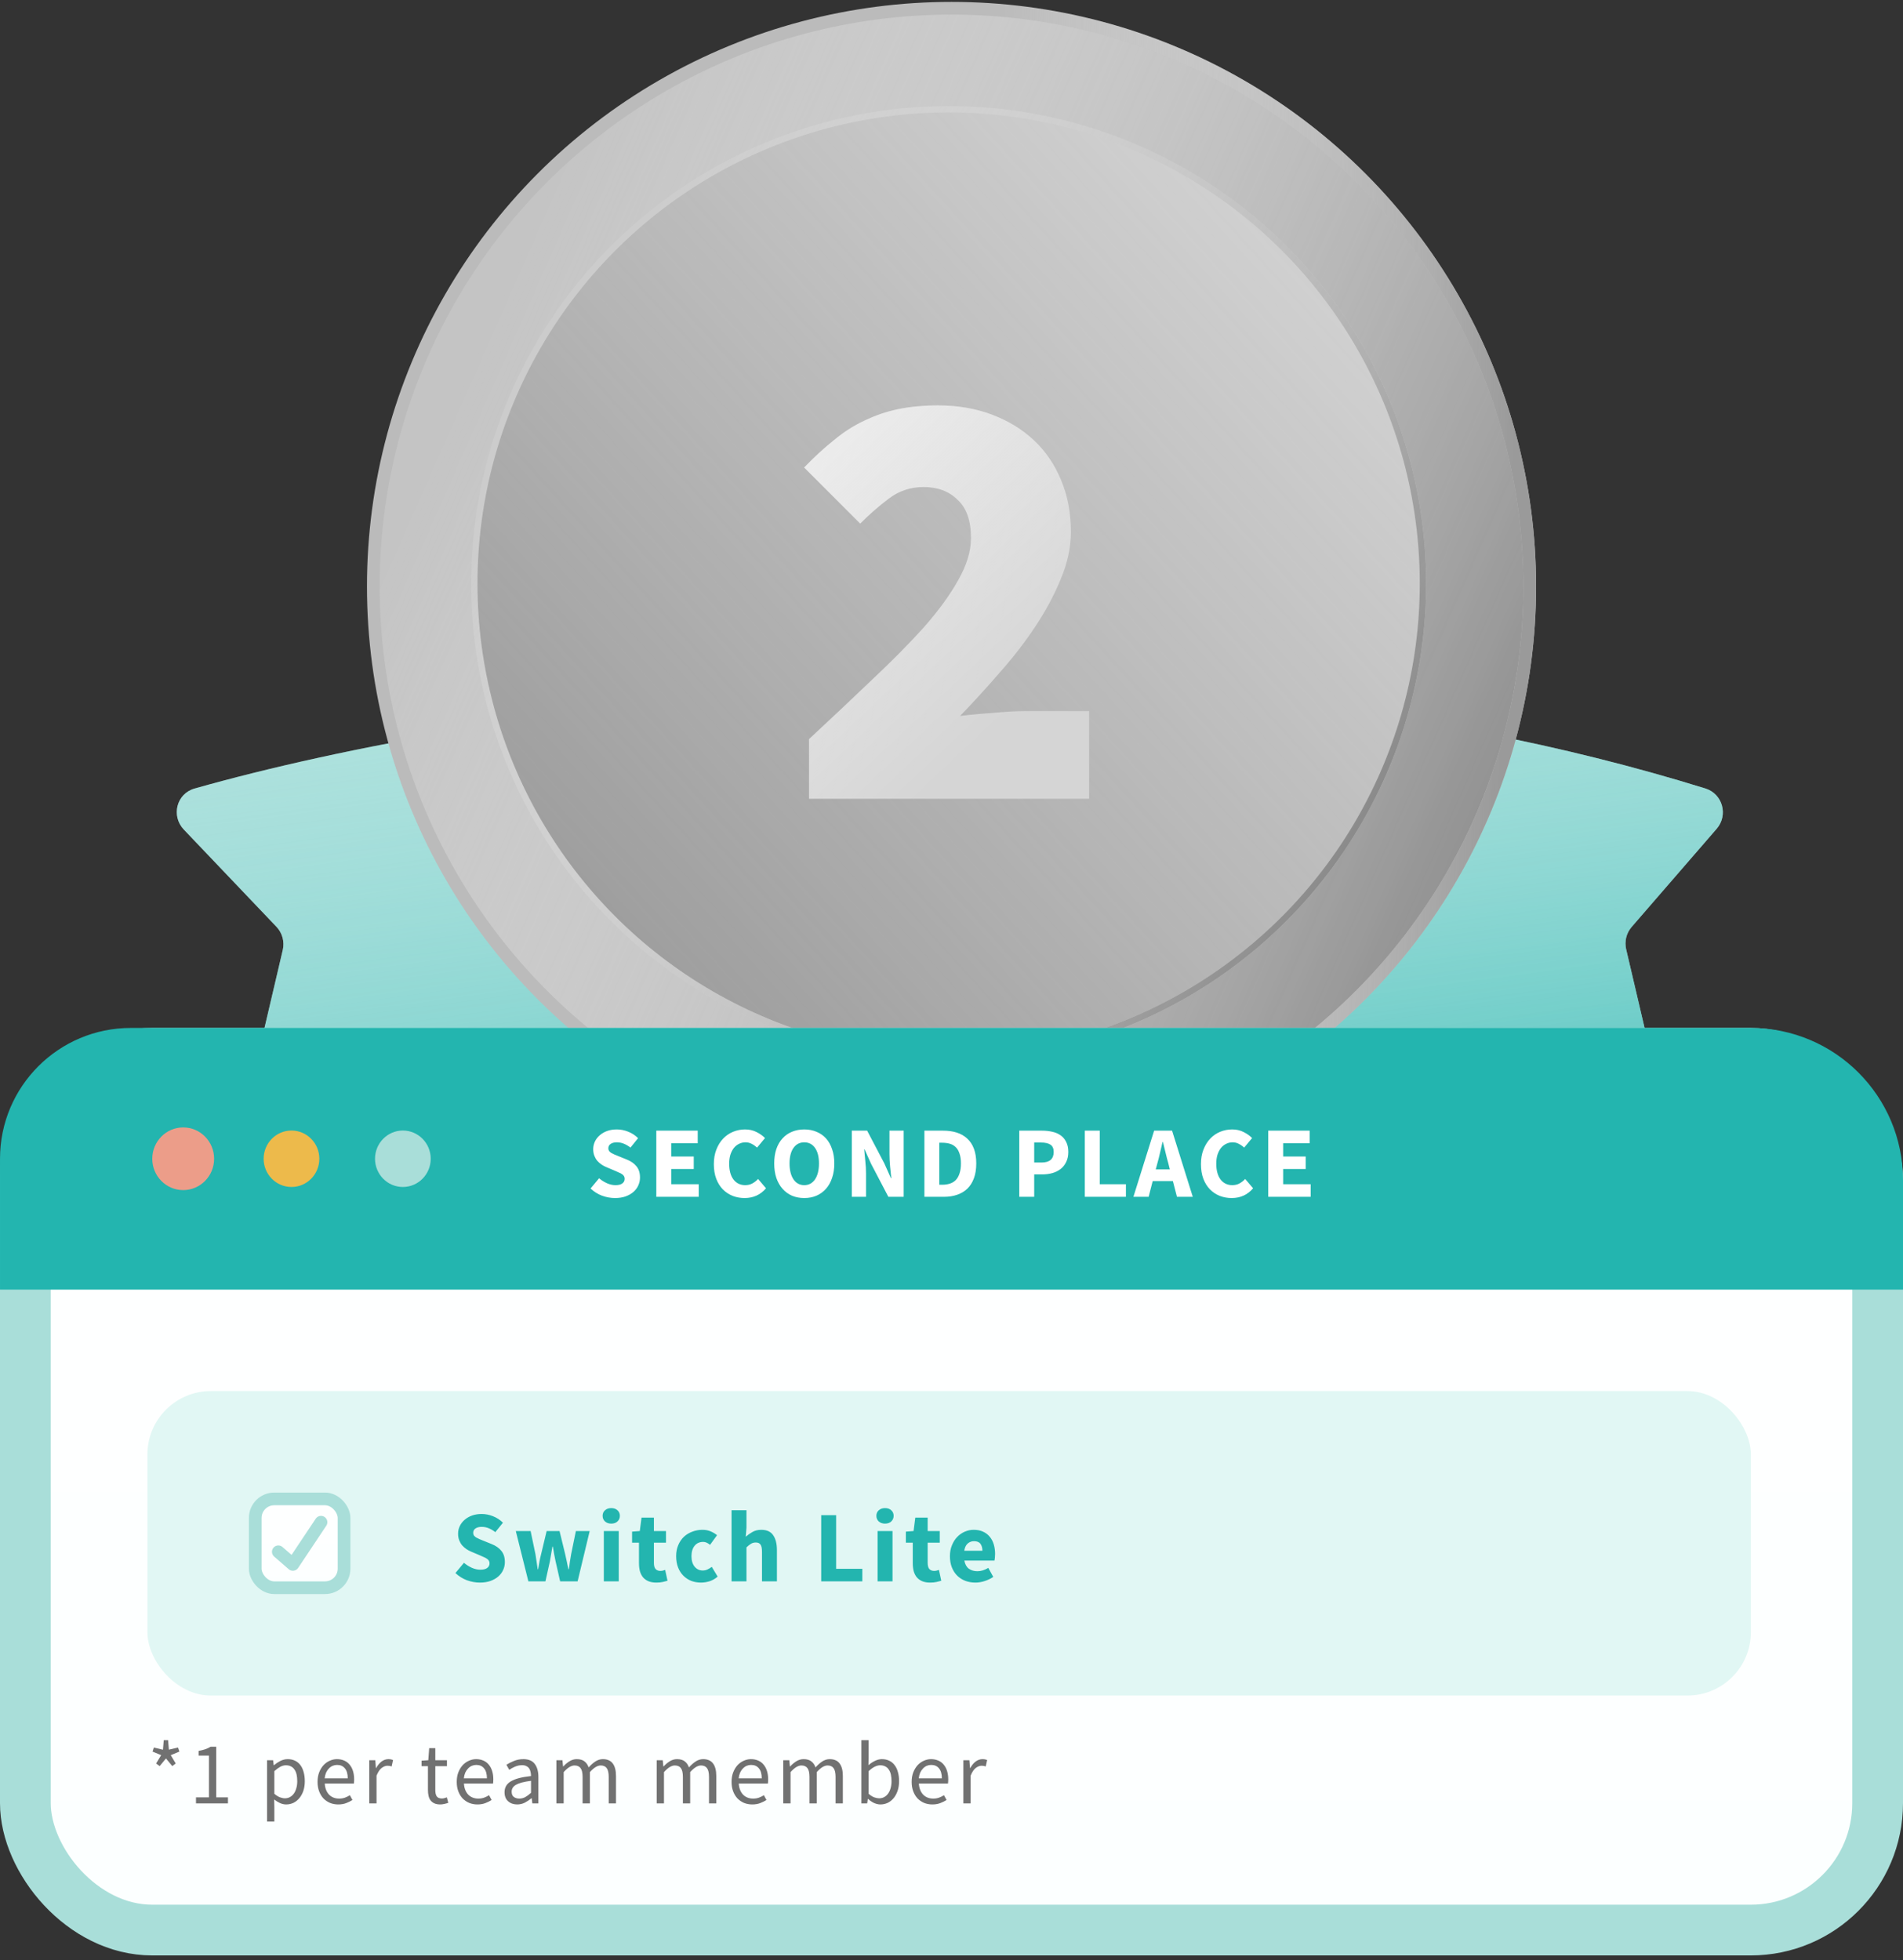 <svg xmlns="http://www.w3.org/2000/svg" width="300" height="309" fill="none" viewBox="0 0 300 309"><rect x="0" y="0" width="300" height="309" fill="#333333" stroke="none"/><path fill="#A9DED9" d="M268.841 124.303C177.593 95.998 76.279 111.409 30.67 124.315C27.818 125.122 26.939 128.645 28.984 130.791L43.577 146.107C44.508 147.084 44.883 148.464 44.575 149.779L39.315 172.224C38.585 175.337 41.645 178.01 44.663 176.951C138 144.184 219.246 160.718 255.575 175.943C258.71 177.257 262.168 174.46 261.392 171.149L256.356 149.661C256.063 148.412 256.387 147.099 257.227 146.129L270.625 130.662C272.492 128.506 271.565 125.147 268.841 124.303Z"/><path fill="url(#paint0_linear)" d="M268.841 124.303C177.593 95.998 76.279 111.409 30.67 124.315C27.818 125.122 26.939 128.645 28.984 130.791L43.577 146.107C44.508 147.084 44.883 148.464 44.575 149.779L39.315 172.224C38.585 175.337 41.645 178.01 44.663 176.951C138 144.184 219.246 160.718 255.575 175.943C258.71 177.257 262.168 174.46 261.392 171.149L256.356 149.661C256.063 148.412 256.387 147.099 257.227 146.129L270.625 130.662C272.492 128.506 271.565 125.147 268.841 124.303Z"/><circle cx="150.004" cy="92.452" r="91.153" fill="#C4C4C4"/><circle cx="150.004" cy="92.452" r="91.153" fill="url(#paint1_linear)"/><circle cx="150.004" cy="92.452" r="91.153" stroke="#BBB" stroke-width="2"/><circle cx="150.004" cy="92.452" r="91.153" stroke="url(#paint2_linear)" stroke-width="2"/><circle cx="149.547" cy="91.996" r="74.774" fill="#717171"/><circle cx="149.547" cy="91.996" r="74.774" fill="url(#paint3_linear)"/><circle cx="149.547" cy="91.996" r="74.774" stroke="#CCC"/><circle cx="149.547" cy="91.996" r="74.774" stroke="url(#paint4_linear)"/><path fill="#D5D5D5" d="M127.54 125.93V116.522C131.124 113.194 134.452 110.058 137.524 107.114C140.66 104.17 143.38 101.418 145.684 98.858C147.988 96.234 149.78 93.77 151.06 91.466C152.404 89.098 153.076 86.89 153.076 84.842C153.076 82.09 152.372 80.074 150.964 78.794C149.62 77.45 147.828 76.778 145.588 76.778C143.54 76.778 141.716 77.386 140.116 78.602C138.58 79.754 137.076 81.066 135.604 82.538L126.772 73.706C128.372 72.042 129.94 70.602 131.476 69.386C133.012 68.106 134.612 67.082 136.276 66.314C138.004 65.482 139.796 64.874 141.652 64.49C143.572 64.106 145.652 63.914 147.892 63.914C150.964 63.914 153.78 64.394 156.34 65.354C158.9 66.314 161.108 67.658 162.964 69.386C164.82 71.114 166.26 73.226 167.284 75.722C168.308 78.154 168.82 80.874 168.82 83.882C168.82 86.314 168.276 88.81 167.188 91.37C166.164 93.866 164.82 96.362 163.156 98.858C161.492 101.354 159.604 103.786 157.492 106.154C155.444 108.522 153.396 110.762 151.348 112.874C152.884 112.682 154.612 112.522 156.532 112.394C158.516 112.202 160.18 112.106 161.524 112.106H171.7V125.93H127.54Z"/><path fill="url(#paint5_linear)" d="M127.54 125.93V116.522C131.124 113.194 134.452 110.058 137.524 107.114C140.66 104.17 143.38 101.418 145.684 98.858C147.988 96.234 149.78 93.77 151.06 91.466C152.404 89.098 153.076 86.89 153.076 84.842C153.076 82.09 152.372 80.074 150.964 78.794C149.62 77.45 147.828 76.778 145.588 76.778C143.54 76.778 141.716 77.386 140.116 78.602C138.58 79.754 137.076 81.066 135.604 82.538L126.772 73.706C128.372 72.042 129.94 70.602 131.476 69.386C133.012 68.106 134.612 67.082 136.276 66.314C138.004 65.482 139.796 64.874 141.652 64.49C143.572 64.106 145.652 63.914 147.892 63.914C150.964 63.914 153.78 64.394 156.34 65.354C158.9 66.314 161.108 67.658 162.964 69.386C164.82 71.114 166.26 73.226 167.284 75.722C168.308 78.154 168.82 80.874 168.82 83.882C168.82 86.314 168.276 88.81 167.188 91.37C166.164 93.866 164.82 96.362 163.156 98.858C161.492 101.354 159.604 103.786 157.492 106.154C155.444 108.522 153.396 110.762 151.348 112.874C152.884 112.682 154.612 112.522 156.532 112.394C158.516 112.202 160.18 112.106 161.524 112.106H171.7V125.93H127.54Z"/><rect width="292" height="138.223" x="4" y="166.058" fill="#FCFFFF" rx="20"/><rect width="292" height="138.223" x="4" y="166.058" fill="url(#paint6_linear)" rx="20"/><rect width="292" height="138.223" x="4" y="166.058" stroke="#A9DED9" stroke-width="8" rx="20"/><path fill="#23B5AF" d="M300 203.308V186.058C300 172.803 289.255 162.058 276 162.058H272.922H245.845H234.432H206.977H193.178H165.582H110.388H20.626C9.235 162.058 0.001 171.292 0.001 182.683V203.308H300Z"/><path fill="#fff" d="M96.957 188.875C96.275 188.875 95.592 188.752 94.909 188.507C94.237 188.251 93.635 187.872 93.101 187.371L94.445 185.755C94.819 186.075 95.229 186.336 95.677 186.539C96.136 186.742 96.584 186.843 97.021 186.843C97.512 186.843 97.875 186.752 98.109 186.571C98.355 186.39 98.477 186.144 98.477 185.835C98.477 185.675 98.44 185.536 98.365 185.419C98.301 185.302 98.2 185.2 98.061 185.115C97.933 185.019 97.773 184.934 97.581 184.859C97.4 184.774 97.197 184.683 96.973 184.587L95.613 184.011C95.347 183.904 95.085 183.766 94.829 183.595C94.584 183.424 94.36 183.227 94.157 183.003C93.965 182.768 93.811 182.502 93.693 182.203C93.576 181.894 93.517 181.547 93.517 181.163C93.517 180.736 93.608 180.336 93.789 179.963C93.971 179.579 94.227 179.248 94.557 178.971C94.888 178.683 95.277 178.459 95.725 178.299C96.184 178.139 96.685 178.059 97.229 178.059C97.837 178.059 98.435 178.176 99.021 178.411C99.619 178.646 100.141 178.987 100.589 179.435L99.389 180.923C99.048 180.656 98.707 180.454 98.365 180.315C98.024 180.166 97.645 180.091 97.229 180.091C96.824 180.091 96.499 180.176 96.253 180.347C96.019 180.507 95.901 180.736 95.901 181.035C95.901 181.195 95.939 181.334 96.013 181.451C96.099 181.558 96.211 181.659 96.349 181.755C96.499 181.84 96.669 181.926 96.861 182.011C97.053 182.086 97.261 182.171 97.485 182.267L98.829 182.811C99.469 183.067 99.971 183.419 100.333 183.867C100.707 184.315 100.893 184.907 100.893 185.643C100.893 186.08 100.803 186.496 100.621 186.891C100.451 187.275 100.195 187.616 99.853 187.915C99.523 188.203 99.112 188.438 98.621 188.619C98.131 188.79 97.576 188.875 96.957 188.875ZM103.464 188.683V178.251H109.992V180.235H105.816V182.331H109.368V184.299H105.816V186.699H110.152V188.683H103.464ZM117.382 188.875C116.72 188.875 116.096 188.763 115.51 188.539C114.923 188.304 114.406 187.963 113.958 187.515C113.52 187.067 113.174 186.512 112.918 185.851C112.662 185.179 112.534 184.406 112.534 183.531C112.534 182.667 112.667 181.899 112.934 181.227C113.2 180.544 113.558 179.968 114.006 179.499C114.454 179.03 114.976 178.672 115.574 178.427C116.171 178.182 116.8 178.059 117.462 178.059C118.134 178.059 118.736 178.198 119.27 178.475C119.803 178.742 120.246 179.056 120.598 179.419L119.35 180.923C119.083 180.678 118.8 180.48 118.502 180.331C118.214 180.171 117.883 180.091 117.51 180.091C117.158 180.091 116.822 180.171 116.502 180.331C116.192 180.48 115.92 180.699 115.686 180.987C115.462 181.275 115.28 181.627 115.142 182.043C115.014 182.459 114.95 182.928 114.95 183.451C114.95 184.528 115.179 185.366 115.638 185.963C116.096 186.55 116.71 186.843 117.478 186.843C117.904 186.843 118.283 186.752 118.614 186.571C118.955 186.379 119.254 186.144 119.51 185.867L120.758 187.339C119.883 188.363 118.758 188.875 117.382 188.875ZM126.788 188.875C126.084 188.875 125.439 188.752 124.852 188.507C124.276 188.251 123.78 187.888 123.364 187.419C122.948 186.95 122.623 186.379 122.388 185.707C122.164 185.035 122.052 184.272 122.052 183.419C122.052 182.566 122.164 181.808 122.388 181.147C122.623 180.475 122.948 179.915 123.364 179.467C123.78 179.008 124.276 178.662 124.852 178.427C125.439 178.182 126.084 178.059 126.788 178.059C127.492 178.059 128.132 178.182 128.708 178.427C129.295 178.662 129.796 179.008 130.212 179.467C130.628 179.926 130.948 180.491 131.172 181.163C131.407 181.824 131.524 182.576 131.524 183.419C131.524 184.272 131.407 185.035 131.172 185.707C130.948 186.379 130.628 186.95 130.212 187.419C129.796 187.888 129.295 188.251 128.708 188.507C128.132 188.752 127.492 188.875 126.788 188.875ZM126.788 186.843C127.503 186.843 128.068 186.539 128.484 185.931C128.9 185.312 129.108 184.475 129.108 183.419C129.108 182.374 128.9 181.558 128.484 180.971C128.068 180.384 127.503 180.091 126.788 180.091C126.074 180.091 125.508 180.384 125.092 180.971C124.676 181.558 124.468 182.374 124.468 183.419C124.468 184.475 124.676 185.312 125.092 185.931C125.508 186.539 126.074 186.843 126.788 186.843ZM134.286 188.683V178.251H136.702L139.422 183.435L140.446 185.739H140.51C140.457 185.184 140.393 184.566 140.318 183.883C140.254 183.2 140.222 182.55 140.222 181.931V178.251H142.462V188.683H140.046L137.326 183.483L136.302 181.211H136.238C136.291 181.787 136.35 182.406 136.414 183.067C136.489 183.728 136.526 184.368 136.526 184.987V188.683H134.286ZM145.727 188.683V178.251H148.671C149.471 178.251 150.191 178.352 150.831 178.555C151.471 178.758 152.02 179.072 152.479 179.499C152.937 179.915 153.289 180.448 153.535 181.099C153.78 181.75 153.903 182.523 153.903 183.419C153.903 184.315 153.78 185.094 153.535 185.755C153.289 186.416 152.943 186.966 152.495 187.403C152.047 187.83 151.508 188.15 150.879 188.363C150.26 188.576 149.567 188.683 148.799 188.683H145.727ZM148.079 186.779H148.527C148.975 186.779 149.38 186.72 149.743 186.603C150.105 186.486 150.415 186.299 150.671 186.043C150.927 185.776 151.124 185.43 151.263 185.003C151.412 184.576 151.487 184.048 151.487 183.419C151.487 182.8 151.412 182.283 151.263 181.867C151.124 181.44 150.927 181.104 150.671 180.859C150.415 180.603 150.105 180.422 149.743 180.315C149.38 180.208 148.975 180.155 148.527 180.155H148.079V186.779ZM160.686 188.683V178.251H164.27C164.846 178.251 165.385 178.31 165.886 178.427C166.387 178.534 166.825 178.72 167.198 178.987C167.571 179.243 167.865 179.59 168.078 180.027C168.302 180.454 168.414 180.982 168.414 181.611C168.414 182.219 168.302 182.747 168.078 183.195C167.865 183.643 167.571 184.011 167.198 184.299C166.825 184.587 166.393 184.8 165.902 184.939C165.411 185.078 164.889 185.147 164.334 185.147H163.038V188.683H160.686ZM163.038 183.275H164.19C165.47 183.275 166.11 182.72 166.11 181.611C166.11 181.067 165.939 180.683 165.598 180.459C165.257 180.235 164.766 180.123 164.126 180.123H163.038V183.275ZM171.017 188.683V178.251H173.369V186.699H177.497V188.683H171.017ZM182.453 183.403L182.197 184.363H184.421L184.181 183.403C184.031 182.88 183.887 182.326 183.749 181.739C183.61 181.152 183.471 180.587 183.333 180.043H183.269C183.141 180.598 183.007 181.168 182.869 181.755C182.741 182.331 182.602 182.88 182.453 183.403ZM178.677 188.683L181.941 178.251H184.773L188.037 188.683H185.541L184.901 186.203H181.717L181.077 188.683H178.677ZM194.172 188.875C193.511 188.875 192.887 188.763 192.3 188.539C191.714 188.304 191.196 187.963 190.748 187.515C190.311 187.067 189.964 186.512 189.708 185.851C189.452 185.179 189.324 184.406 189.324 183.531C189.324 182.667 189.458 181.899 189.724 181.227C189.991 180.544 190.348 179.968 190.796 179.499C191.244 179.03 191.767 178.672 192.364 178.427C192.962 178.182 193.591 178.059 194.252 178.059C194.924 178.059 195.527 178.198 196.06 178.475C196.594 178.742 197.036 179.056 197.388 179.419L196.14 180.923C195.874 180.678 195.591 180.48 195.292 180.331C195.004 180.171 194.674 180.091 194.3 180.091C193.948 180.091 193.612 180.171 193.292 180.331C192.983 180.48 192.711 180.699 192.476 180.987C192.252 181.275 192.071 181.627 191.932 182.043C191.804 182.459 191.74 182.928 191.74 183.451C191.74 184.528 191.97 185.366 192.428 185.963C192.887 186.55 193.5 186.843 194.268 186.843C194.695 186.843 195.074 186.752 195.404 186.571C195.746 186.379 196.044 186.144 196.3 185.867L197.548 187.339C196.674 188.363 195.548 188.875 194.172 188.875ZM199.933 188.683V178.251H206.461V180.235H202.285V182.331H205.837V184.299H202.285V186.699H206.621V188.683H199.933Z"/><ellipse cx="28.879" cy="182.683" fill="#EC9D89" rx="4.875" ry="4.941"/><ellipse cx="45.952" cy="182.682" fill="#EDBA4B" rx="4.39" ry="4.449"/><ellipse cx="63.511" cy="182.682" fill="#A9DED9" rx="4.39" ry="4.449"/><rect width="252.779" height="48" x="23.238" y="219.308" fill="#E1F7F4" rx="10"/><path fill="#23B5AF" d="M75.654 249.5C74.972 249.5 74.289 249.377 73.606 249.132C72.934 248.876 72.332 248.497 71.798 247.996L73.142 246.38C73.516 246.7 73.926 246.961 74.374 247.164C74.833 247.367 75.281 247.468 75.718 247.468C76.209 247.468 76.572 247.377 76.806 247.196C77.052 247.015 77.174 246.769 77.174 246.46C77.174 246.3 77.137 246.161 77.062 246.044C76.998 245.927 76.897 245.825 76.758 245.74C76.63 245.644 76.47 245.559 76.278 245.484C76.097 245.399 75.894 245.308 75.67 245.212L74.31 244.636C74.044 244.529 73.782 244.391 73.526 244.22C73.281 244.049 73.057 243.852 72.854 243.628C72.662 243.393 72.508 243.127 72.39 242.828C72.273 242.519 72.214 242.172 72.214 241.788C72.214 241.361 72.305 240.961 72.486 240.588C72.668 240.204 72.924 239.873 73.254 239.596C73.585 239.308 73.974 239.084 74.422 238.924C74.881 238.764 75.382 238.684 75.926 238.684C76.534 238.684 77.132 238.801 77.718 239.036C78.316 239.271 78.838 239.612 79.286 240.06L78.086 241.548C77.745 241.281 77.404 241.079 77.062 240.94C76.721 240.791 76.342 240.716 75.926 240.716C75.521 240.716 75.196 240.801 74.95 240.972C74.716 241.132 74.598 241.361 74.598 241.66C74.598 241.82 74.636 241.959 74.71 242.076C74.796 242.183 74.908 242.284 75.046 242.38C75.196 242.465 75.366 242.551 75.558 242.636C75.75 242.711 75.958 242.796 76.182 242.892L77.526 243.436C78.166 243.692 78.668 244.044 79.03 244.492C79.404 244.94 79.59 245.532 79.59 246.268C79.59 246.705 79.5 247.121 79.318 247.516C79.148 247.9 78.892 248.241 78.55 248.54C78.22 248.828 77.809 249.063 77.318 249.244C76.828 249.415 76.273 249.5 75.654 249.5ZM83.297 249.308L81.313 241.372H83.649L84.417 245.052C84.481 245.447 84.54 245.836 84.593 246.22C84.646 246.604 84.705 246.999 84.769 247.404H84.833C84.908 246.999 84.977 246.599 85.041 246.204C85.116 245.809 85.201 245.425 85.297 245.052L86.177 241.372H88.209L89.105 245.052C89.201 245.447 89.286 245.836 89.361 246.22C89.436 246.604 89.516 246.999 89.601 247.404H89.665C89.74 246.999 89.798 246.604 89.841 246.22C89.894 245.836 89.958 245.447 90.033 245.052L90.785 241.372H92.961L91.057 249.308H88.305L87.585 246.14C87.5 245.767 87.425 245.393 87.361 245.02C87.297 244.647 87.228 244.247 87.153 243.82H87.089C87.014 244.247 86.945 244.647 86.881 245.02C86.828 245.393 86.764 245.767 86.689 246.14L85.985 249.308H83.297ZM95.191 249.308V241.372H97.543V249.308H95.191ZM96.359 240.204C95.964 240.204 95.639 240.092 95.383 239.868C95.127 239.633 94.999 239.335 94.999 238.972C94.999 238.609 95.127 238.316 95.383 238.092C95.639 237.868 95.964 237.756 96.359 237.756C96.764 237.756 97.089 237.868 97.335 238.092C97.591 238.316 97.719 238.609 97.719 238.972C97.719 239.335 97.591 239.633 97.335 239.868C97.089 240.092 96.764 240.204 96.359 240.204ZM103.469 249.5C102.978 249.5 102.557 249.425 102.205 249.276C101.863 249.127 101.581 248.919 101.357 248.652C101.143 248.385 100.983 248.065 100.877 247.692C100.781 247.308 100.733 246.887 100.733 246.428V243.212H99.645V241.468L100.861 241.372L101.133 239.26H103.085V241.372H104.989V243.212H103.085V246.396C103.085 246.844 103.175 247.169 103.357 247.372C103.549 247.564 103.799 247.66 104.109 247.66C104.237 247.66 104.365 247.644 104.493 247.612C104.631 247.58 104.754 247.543 104.861 247.5L105.229 249.212C105.015 249.276 104.765 249.34 104.477 249.404C104.189 249.468 103.853 249.5 103.469 249.5ZM110.512 249.5C109.958 249.5 109.44 249.409 108.96 249.228C108.491 249.036 108.08 248.764 107.728 248.412C107.376 248.06 107.099 247.628 106.896 247.116C106.694 246.593 106.592 246.001 106.592 245.34C106.592 244.679 106.704 244.092 106.928 243.58C107.152 243.057 107.451 242.62 107.824 242.268C108.208 241.916 108.651 241.649 109.152 241.468C109.654 241.276 110.176 241.18 110.72 241.18C111.211 241.18 111.643 241.26 112.016 241.42C112.4 241.58 112.742 241.783 113.04 242.028L111.936 243.548C111.563 243.239 111.206 243.084 110.864 243.084C110.288 243.084 109.835 243.287 109.504 243.692C109.174 244.097 109.008 244.647 109.008 245.34C109.008 246.033 109.174 246.583 109.504 246.988C109.846 247.393 110.272 247.596 110.784 247.596C111.04 247.596 111.286 247.543 111.52 247.436C111.766 247.319 111.995 247.18 112.208 247.02L113.136 248.556C112.742 248.897 112.315 249.143 111.856 249.292C111.398 249.431 110.95 249.5 110.512 249.5ZM115.325 249.308V238.092H117.677V240.844L117.565 242.268C117.864 242.001 118.21 241.756 118.605 241.532C119 241.297 119.469 241.18 120.013 241.18C120.877 241.18 121.501 241.463 121.885 242.028C122.28 242.593 122.477 243.377 122.477 244.38V249.308H120.125V244.684C120.125 244.108 120.045 243.713 119.885 243.5C119.736 243.287 119.49 243.18 119.149 243.18C118.85 243.18 118.594 243.249 118.381 243.388C118.168 243.516 117.933 243.703 117.677 243.948V249.308H115.325ZM129.461 249.308V238.876H131.813V247.324H135.941V249.308H129.461ZM138.35 249.308V241.372H140.702V249.308H138.35ZM139.518 240.204C139.123 240.204 138.798 240.092 138.542 239.868C138.286 239.633 138.158 239.335 138.158 238.972C138.158 238.609 138.286 238.316 138.542 238.092C138.798 237.868 139.123 237.756 139.518 237.756C139.923 237.756 140.249 237.868 140.494 238.092C140.75 238.316 140.878 238.609 140.878 238.972C140.878 239.335 140.75 239.633 140.494 239.868C140.249 240.092 139.923 240.204 139.518 240.204ZM146.628 249.5C146.137 249.5 145.716 249.425 145.364 249.276C145.023 249.127 144.74 248.919 144.516 248.652C144.303 248.385 144.143 248.065 144.036 247.692C143.94 247.308 143.892 246.887 143.892 246.428V243.212H142.804V241.468L144.02 241.372L144.292 239.26H146.244V241.372H148.148V243.212H146.244V246.396C146.244 246.844 146.335 247.169 146.516 247.372C146.708 247.564 146.959 247.66 147.268 247.66C147.396 247.66 147.524 247.644 147.652 247.612C147.791 247.58 147.913 247.543 148.02 247.5L148.388 249.212C148.175 249.276 147.924 249.34 147.636 249.404C147.348 249.468 147.012 249.5 146.628 249.5ZM153.768 249.5C153.202 249.5 152.674 249.409 152.184 249.228C151.693 249.036 151.266 248.764 150.904 248.412C150.541 248.049 150.258 247.612 150.056 247.1C149.853 246.588 149.752 246.001 149.752 245.34C149.752 244.7 149.858 244.124 150.072 243.612C150.285 243.089 150.562 242.652 150.904 242.3C151.256 241.937 151.656 241.66 152.104 241.468C152.552 241.276 153.016 241.18 153.496 241.18C154.061 241.18 154.552 241.276 154.968 241.468C155.394 241.66 155.746 241.927 156.024 242.268C156.312 242.609 156.525 243.015 156.664 243.484C156.802 243.943 156.872 244.444 156.872 244.988C156.872 245.201 156.861 245.404 156.84 245.596C156.818 245.788 156.797 245.932 156.776 246.028H152.024C152.13 246.604 152.365 247.031 152.728 247.308C153.101 247.575 153.554 247.708 154.088 247.708C154.653 247.708 155.224 247.532 155.8 247.18L156.584 248.604C156.178 248.881 155.725 249.1 155.224 249.26C154.733 249.42 154.248 249.5 153.768 249.5ZM152.008 244.476H154.872C154.872 244.028 154.77 243.665 154.568 243.388C154.365 243.111 154.024 242.972 153.544 242.972C153.17 242.972 152.84 243.095 152.552 243.34C152.274 243.585 152.093 243.964 152.008 244.476Z"/><rect width="14" height="14" x="40.238" y="236.308" fill="#FCFFFF" rx="3"/><rect width="14" height="14" x="40.238" y="236.308" fill="url(#paint7_linear)" rx="3"/><rect width="14" height="14" x="40.238" y="236.308" stroke="#A9DED9" stroke-width="2" rx="3"/><path stroke="#A9DED9" stroke-linecap="round" stroke-linejoin="round" stroke-width="2" d="M43.875 244.645L46.168 246.634L50.605 239.98"/><path fill="#717171" d="M25.17 278.428L24.61 278.022L25.408 276.706L24.05 276.146L24.26 275.502L25.688 275.852L25.814 274.34H26.5L26.626 275.838L28.068 275.502L28.278 276.146L26.92 276.706L27.704 278.022L27.158 278.428L26.164 277.224L25.17 278.428ZM30.896 284.308V283.356H32.94V276.776H31.316V276.034C31.727 275.959 32.081 275.871 32.38 275.768C32.688 275.656 32.963 275.525 33.206 275.376H34.088V283.356H35.936V284.308H30.896ZM42.1 287.178V277.504H43.052L43.15 278.288H43.192C43.5 278.027 43.836 277.803 44.2 277.616C44.573 277.429 44.96 277.336 45.362 277.336C45.8 277.336 46.188 277.42 46.524 277.588C46.86 277.747 47.14 277.98 47.364 278.288C47.588 278.587 47.756 278.951 47.868 279.38C47.989 279.8 48.05 280.276 48.05 280.808C48.05 281.387 47.97 281.905 47.812 282.362C47.653 282.81 47.438 283.193 47.168 283.51C46.897 283.827 46.584 284.07 46.23 284.238C45.875 284.397 45.502 284.476 45.11 284.476C44.792 284.476 44.475 284.406 44.158 284.266C43.85 284.126 43.537 283.935 43.22 283.692L43.248 284.882V287.178H42.1ZM44.914 283.51C45.194 283.51 45.45 283.449 45.684 283.328C45.926 283.197 46.132 283.02 46.3 282.796C46.477 282.563 46.612 282.278 46.706 281.942C46.808 281.606 46.86 281.228 46.86 280.808C46.86 280.435 46.827 280.094 46.762 279.786C46.696 279.478 46.589 279.217 46.44 279.002C46.3 278.778 46.113 278.605 45.88 278.484C45.656 278.363 45.385 278.302 45.068 278.302C44.778 278.302 44.484 278.381 44.186 278.54C43.896 278.699 43.584 278.927 43.248 279.226V282.796C43.556 283.057 43.854 283.244 44.144 283.356C44.433 283.459 44.69 283.51 44.914 283.51ZM53.323 284.476C52.866 284.476 52.437 284.397 52.035 284.238C51.643 284.07 51.298 283.837 50.999 283.538C50.71 283.23 50.481 282.857 50.313 282.418C50.145 281.979 50.061 281.48 50.061 280.92C50.061 280.36 50.145 279.861 50.313 279.422C50.49 278.974 50.719 278.596 50.999 278.288C51.288 277.98 51.615 277.747 51.979 277.588C52.343 277.42 52.721 277.336 53.113 277.336C53.542 277.336 53.925 277.411 54.261 277.56C54.606 277.709 54.891 277.924 55.115 278.204C55.349 278.484 55.526 278.82 55.647 279.212C55.769 279.604 55.829 280.043 55.829 280.528C55.829 280.649 55.825 280.771 55.815 280.892C55.815 281.004 55.806 281.102 55.787 281.186H51.195C51.242 281.914 51.466 282.493 51.867 282.922C52.278 283.342 52.81 283.552 53.463 283.552C53.79 283.552 54.089 283.505 54.359 283.412C54.639 283.309 54.905 283.179 55.157 283.02L55.563 283.776C55.264 283.963 54.933 284.126 54.569 284.266C54.205 284.406 53.79 284.476 53.323 284.476ZM51.181 280.36H54.821C54.821 279.669 54.672 279.147 54.373 278.792C54.084 278.428 53.673 278.246 53.141 278.246C52.898 278.246 52.665 278.293 52.441 278.386C52.227 278.479 52.031 278.619 51.853 278.806C51.676 278.983 51.526 279.203 51.405 279.464C51.293 279.725 51.218 280.024 51.181 280.36ZM58.211 284.308V277.504H59.163L59.261 278.736H59.303C59.536 278.307 59.816 277.966 60.142 277.714C60.478 277.462 60.843 277.336 61.234 277.336C61.505 277.336 61.748 277.383 61.962 277.476L61.739 278.484C61.627 278.447 61.524 278.419 61.431 278.4C61.337 278.381 61.221 278.372 61.081 278.372C60.791 278.372 60.488 278.489 60.17 278.722C59.862 278.955 59.592 279.361 59.358 279.94V284.308H58.211ZM69.409 284.476C69.045 284.476 68.737 284.42 68.485 284.308C68.242 284.196 68.041 284.042 67.883 283.846C67.733 283.65 67.626 283.412 67.561 283.132C67.495 282.852 67.463 282.544 67.463 282.208V278.442H66.455V277.574L67.519 277.504L67.659 275.6H68.625V277.504H70.459V278.442H68.625V282.222C68.625 282.642 68.699 282.969 68.849 283.202C69.007 283.426 69.283 283.538 69.675 283.538C69.796 283.538 69.927 283.519 70.067 283.482C70.207 283.445 70.333 283.403 70.445 283.356L70.669 284.224C70.482 284.289 70.277 284.345 70.053 284.392C69.838 284.448 69.623 284.476 69.409 284.476ZM75.264 284.476C74.806 284.476 74.377 284.397 73.976 284.238C73.584 284.07 73.239 283.837 72.94 283.538C72.65 283.23 72.422 282.857 72.254 282.418C72.086 281.979 72.002 281.48 72.002 280.92C72.002 280.36 72.086 279.861 72.254 279.422C72.431 278.974 72.66 278.596 72.94 278.288C73.229 277.98 73.556 277.747 73.92 277.588C74.284 277.42 74.662 277.336 75.054 277.336C75.483 277.336 75.866 277.411 76.202 277.56C76.547 277.709 76.832 277.924 77.056 278.204C77.289 278.484 77.466 278.82 77.588 279.212C77.709 279.604 77.77 280.043 77.77 280.528C77.77 280.649 77.765 280.771 77.756 280.892C77.756 281.004 77.746 281.102 77.728 281.186H73.136C73.183 281.914 73.406 282.493 73.808 282.922C74.219 283.342 74.751 283.552 75.404 283.552C75.731 283.552 76.029 283.505 76.3 283.412C76.58 283.309 76.846 283.179 77.098 283.02L77.504 283.776C77.205 283.963 76.874 284.126 76.51 284.266C76.146 284.406 75.731 284.476 75.264 284.476ZM73.122 280.36H76.762C76.762 279.669 76.612 279.147 76.314 278.792C76.025 278.428 75.614 278.246 75.082 278.246C74.839 278.246 74.606 278.293 74.382 278.386C74.167 278.479 73.971 278.619 73.794 278.806C73.617 278.983 73.467 279.203 73.346 279.464C73.234 279.725 73.159 280.024 73.122 280.36ZM81.528 284.476C80.958 284.476 80.482 284.308 80.1 283.972C79.726 283.636 79.54 283.16 79.54 282.544C79.54 281.797 79.871 281.228 80.534 280.836C81.196 280.435 82.256 280.155 83.712 279.996C83.712 279.781 83.688 279.571 83.642 279.366C83.604 279.161 83.534 278.979 83.432 278.82C83.329 278.661 83.184 278.535 82.998 278.442C82.82 278.339 82.592 278.288 82.312 278.288C81.92 278.288 81.551 278.363 81.206 278.512C80.86 278.661 80.552 278.829 80.282 279.016L79.834 278.218C80.151 278.013 80.538 277.817 80.996 277.63C81.453 277.434 81.957 277.336 82.508 277.336C83.338 277.336 83.94 277.593 84.314 278.106C84.687 278.61 84.874 279.287 84.874 280.136V284.308H83.922L83.824 283.496H83.782C83.455 283.767 83.105 284 82.732 284.196C82.358 284.383 81.957 284.476 81.528 284.476ZM81.864 283.552C82.19 283.552 82.498 283.477 82.788 283.328C83.077 283.169 83.385 282.941 83.712 282.642V280.752C83.142 280.827 82.662 280.915 82.27 281.018C81.887 281.121 81.574 281.242 81.332 281.382C81.098 281.522 80.926 281.685 80.814 281.872C80.711 282.049 80.66 282.245 80.66 282.46C80.66 282.852 80.776 283.132 81.01 283.3C81.243 283.468 81.528 283.552 81.864 283.552ZM87.714 284.308V277.504H88.666L88.764 278.484H88.806C89.105 278.157 89.427 277.887 89.772 277.672C90.127 277.448 90.51 277.336 90.92 277.336C91.443 277.336 91.849 277.453 92.138 277.686C92.437 277.91 92.656 278.227 92.796 278.638C93.151 278.246 93.506 277.933 93.86 277.7C94.224 277.457 94.616 277.336 95.036 277.336C95.736 277.336 96.254 277.56 96.59 278.008C96.936 278.456 97.108 279.119 97.108 279.996V284.308H95.96V280.15C95.96 279.506 95.858 279.044 95.652 278.764C95.447 278.475 95.13 278.33 94.7 278.33C94.187 278.33 93.618 278.68 92.992 279.38V284.308H91.844V280.15C91.844 279.506 91.742 279.044 91.536 278.764C91.331 278.475 91.009 278.33 90.57 278.33C90.057 278.33 89.488 278.68 88.862 279.38V284.308H87.714ZM103.525 284.308V277.504H104.477L104.575 278.484H104.617C104.915 278.157 105.237 277.887 105.583 277.672C105.937 277.448 106.32 277.336 106.731 277.336C107.253 277.336 107.659 277.453 107.949 277.686C108.247 277.91 108.467 278.227 108.607 278.638C108.961 278.246 109.316 277.933 109.671 277.7C110.035 277.457 110.427 277.336 110.847 277.336C111.547 277.336 112.065 277.56 112.401 278.008C112.746 278.456 112.919 279.119 112.919 279.996V284.308H111.771V280.15C111.771 279.506 111.668 279.044 111.463 278.764C111.257 278.475 110.94 278.33 110.511 278.33C109.997 278.33 109.428 278.68 108.803 279.38V284.308H107.655V280.15C107.655 279.506 107.552 279.044 107.347 278.764C107.141 278.475 106.819 278.33 106.381 278.33C105.867 278.33 105.298 278.68 104.673 279.38V284.308H103.525ZM118.59 284.476C118.133 284.476 117.703 284.397 117.302 284.238C116.91 284.07 116.565 283.837 116.266 283.538C115.977 283.23 115.748 282.857 115.58 282.418C115.412 281.979 115.328 281.48 115.328 280.92C115.328 280.36 115.412 279.861 115.58 279.422C115.757 278.974 115.986 278.596 116.266 278.288C116.555 277.98 116.882 277.747 117.246 277.588C117.61 277.42 117.988 277.336 118.38 277.336C118.809 277.336 119.192 277.411 119.528 277.56C119.873 277.709 120.158 277.924 120.382 278.204C120.615 278.484 120.793 278.82 120.914 279.212C121.035 279.604 121.096 280.043 121.096 280.528C121.096 280.649 121.091 280.771 121.082 280.892C121.082 281.004 121.073 281.102 121.054 281.186H116.462C116.509 281.914 116.733 282.493 117.134 282.922C117.545 283.342 118.077 283.552 118.73 283.552C119.057 283.552 119.355 283.505 119.626 283.412C119.906 283.309 120.172 283.179 120.424 283.02L120.83 283.776C120.531 283.963 120.2 284.126 119.836 284.266C119.472 284.406 119.057 284.476 118.59 284.476ZM116.448 280.36H120.088C120.088 279.669 119.939 279.147 119.64 278.792C119.351 278.428 118.94 278.246 118.408 278.246C118.165 278.246 117.932 278.293 117.708 278.386C117.493 278.479 117.297 278.619 117.12 278.806C116.943 278.983 116.793 279.203 116.672 279.464C116.56 279.725 116.485 280.024 116.448 280.36ZM123.477 284.308V277.504H124.429L124.527 278.484H124.569C124.868 278.157 125.19 277.887 125.535 277.672C125.89 277.448 126.273 277.336 126.683 277.336C127.206 277.336 127.612 277.453 127.901 277.686C128.2 277.91 128.419 278.227 128.559 278.638C128.914 278.246 129.269 277.933 129.623 277.7C129.987 277.457 130.379 277.336 130.799 277.336C131.499 277.336 132.017 277.56 132.353 278.008C132.699 278.456 132.871 279.119 132.871 279.996V284.308H131.723V280.15C131.723 279.506 131.621 279.044 131.415 278.764C131.21 278.475 130.893 278.33 130.463 278.33C129.95 278.33 129.381 278.68 128.755 279.38V284.308H127.607V280.15C127.607 279.506 127.505 279.044 127.299 278.764C127.094 278.475 126.772 278.33 126.333 278.33C125.82 278.33 125.251 278.68 124.625 279.38V284.308H123.477ZM138.795 284.476C138.477 284.476 138.146 284.401 137.801 284.252C137.465 284.093 137.147 283.879 136.849 283.608H136.807L136.709 284.308H135.785V274.34H136.933V277.056L136.905 278.288C137.213 278.017 137.549 277.793 137.913 277.616C138.277 277.429 138.65 277.336 139.033 277.336C139.471 277.336 139.859 277.42 140.195 277.588C140.531 277.747 140.811 277.98 141.035 278.288C141.268 278.587 141.441 278.951 141.553 279.38C141.674 279.8 141.735 280.271 141.735 280.794C141.735 281.373 141.655 281.891 141.497 282.348C141.338 282.805 141.123 283.193 140.853 283.51C140.582 283.827 140.269 284.07 139.915 284.238C139.56 284.397 139.187 284.476 138.795 284.476ZM138.599 283.51C138.879 283.51 139.135 283.449 139.369 283.328C139.611 283.197 139.817 283.02 139.985 282.796C140.162 282.563 140.297 282.278 140.391 281.942C140.493 281.606 140.545 281.228 140.545 280.808C140.545 280.435 140.512 280.094 140.447 279.786C140.381 279.478 140.274 279.217 140.125 279.002C139.985 278.778 139.798 278.605 139.565 278.484C139.341 278.363 139.07 278.302 138.753 278.302C138.202 278.302 137.595 278.61 136.933 279.226V282.796C137.231 283.057 137.525 283.244 137.815 283.356C138.113 283.459 138.375 283.51 138.599 283.51ZM146.981 284.476C146.524 284.476 146.094 284.397 145.693 284.238C145.301 284.07 144.956 283.837 144.657 283.538C144.368 283.23 144.139 282.857 143.971 282.418C143.803 281.979 143.719 281.48 143.719 280.92C143.719 280.36 143.803 279.861 143.971 279.422C144.148 278.974 144.377 278.596 144.657 278.288C144.946 277.98 145.273 277.747 145.637 277.588C146.001 277.42 146.379 277.336 146.771 277.336C147.2 277.336 147.583 277.411 147.919 277.56C148.264 277.709 148.549 277.924 148.773 278.204C149.006 278.484 149.184 278.82 149.305 279.212C149.426 279.604 149.487 280.043 149.487 280.528C149.487 280.649 149.482 280.771 149.473 280.892C149.473 281.004 149.464 281.102 149.445 281.186H144.853C144.9 281.914 145.124 282.493 145.525 282.922C145.936 283.342 146.468 283.552 147.121 283.552C147.448 283.552 147.746 283.505 148.017 283.412C148.297 283.309 148.563 283.179 148.815 283.02L149.221 283.776C148.922 283.963 148.591 284.126 148.227 284.266C147.863 284.406 147.448 284.476 146.981 284.476ZM144.839 280.36H148.479C148.479 279.669 148.33 279.147 148.031 278.792C147.742 278.428 147.331 278.246 146.799 278.246C146.556 278.246 146.323 278.293 146.099 278.386C145.884 278.479 145.688 278.619 145.511 278.806C145.334 278.983 145.184 279.203 145.063 279.464C144.951 279.725 144.876 280.024 144.839 280.36ZM151.868 284.308V277.504H152.82L152.918 278.736H152.96C153.194 278.307 153.474 277.966 153.8 277.714C154.136 277.462 154.5 277.336 154.892 277.336C155.163 277.336 155.406 277.383 155.62 277.476L155.396 278.484C155.284 278.447 155.182 278.419 155.088 278.4C154.995 278.381 154.878 278.372 154.738 278.372C154.449 278.372 154.146 278.489 153.828 278.722C153.52 278.955 153.25 279.361 153.016 279.94V284.308H151.868Z"/><defs><linearGradient id="paint0_linear" x1="149.547" x2="125.824" y1="222.397" y2="46.302" gradientUnits="userSpaceOnUse"><stop stop-color="#23B5AF"/><stop offset="1" stop-color="#fff" stop-opacity="0"/></linearGradient><linearGradient id="paint1_linear" x1="249.913" x2="57.851" y1="177.306" y2="92.452" gradientUnits="userSpaceOnUse"><stop stop-color="#717171"/><stop offset="1" stop-color="#fff" stop-opacity="0"/></linearGradient><linearGradient id="paint2_linear" x1="233.49" x2="150.004" y1="188.255" y2="184.605" gradientUnits="userSpaceOnUse"><stop stop-color="#9A9A9A"/><stop offset="1" stop-color="#fff" stop-opacity="0"/></linearGradient><linearGradient id="paint3_linear" x1="297.813" x2="35.496" y1="16.723" y2="255.774" gradientUnits="userSpaceOnUse"><stop stop-color="#fff"/><stop offset="0" stop-color="#E9E9E9"/><stop offset="1" stop-color="#fff" stop-opacity="0"/></linearGradient><linearGradient id="paint4_linear" x1="212.503" x2="74.273" y1="161.339" y2="80.591" gradientUnits="userSpaceOnUse"><stop stop-color="#797979"/><stop offset="1" stop-color="#fff" stop-opacity="0"/></linearGradient><linearGradient id="paint5_linear" x1="87.962" x2="150.005" y1="55.93" y2="121.624" gradientUnits="userSpaceOnUse"><stop stop-color="#FCFCFC"/><stop offset="1" stop-color="#fff" stop-opacity="0"/></linearGradient><linearGradient id="paint6_linear" x1="150" x2="150" y1="162.058" y2="308.281" gradientUnits="userSpaceOnUse"><stop stop-color="#fff"/><stop offset="1" stop-color="#fff" stop-opacity="0"/></linearGradient><linearGradient id="paint7_linear" x1="47.238" x2="47.238" y1="235.308" y2="251.308" gradientUnits="userSpaceOnUse"><stop stop-color="#fff"/><stop offset="1" stop-color="#fff" stop-opacity="0"/></linearGradient></defs></svg>
